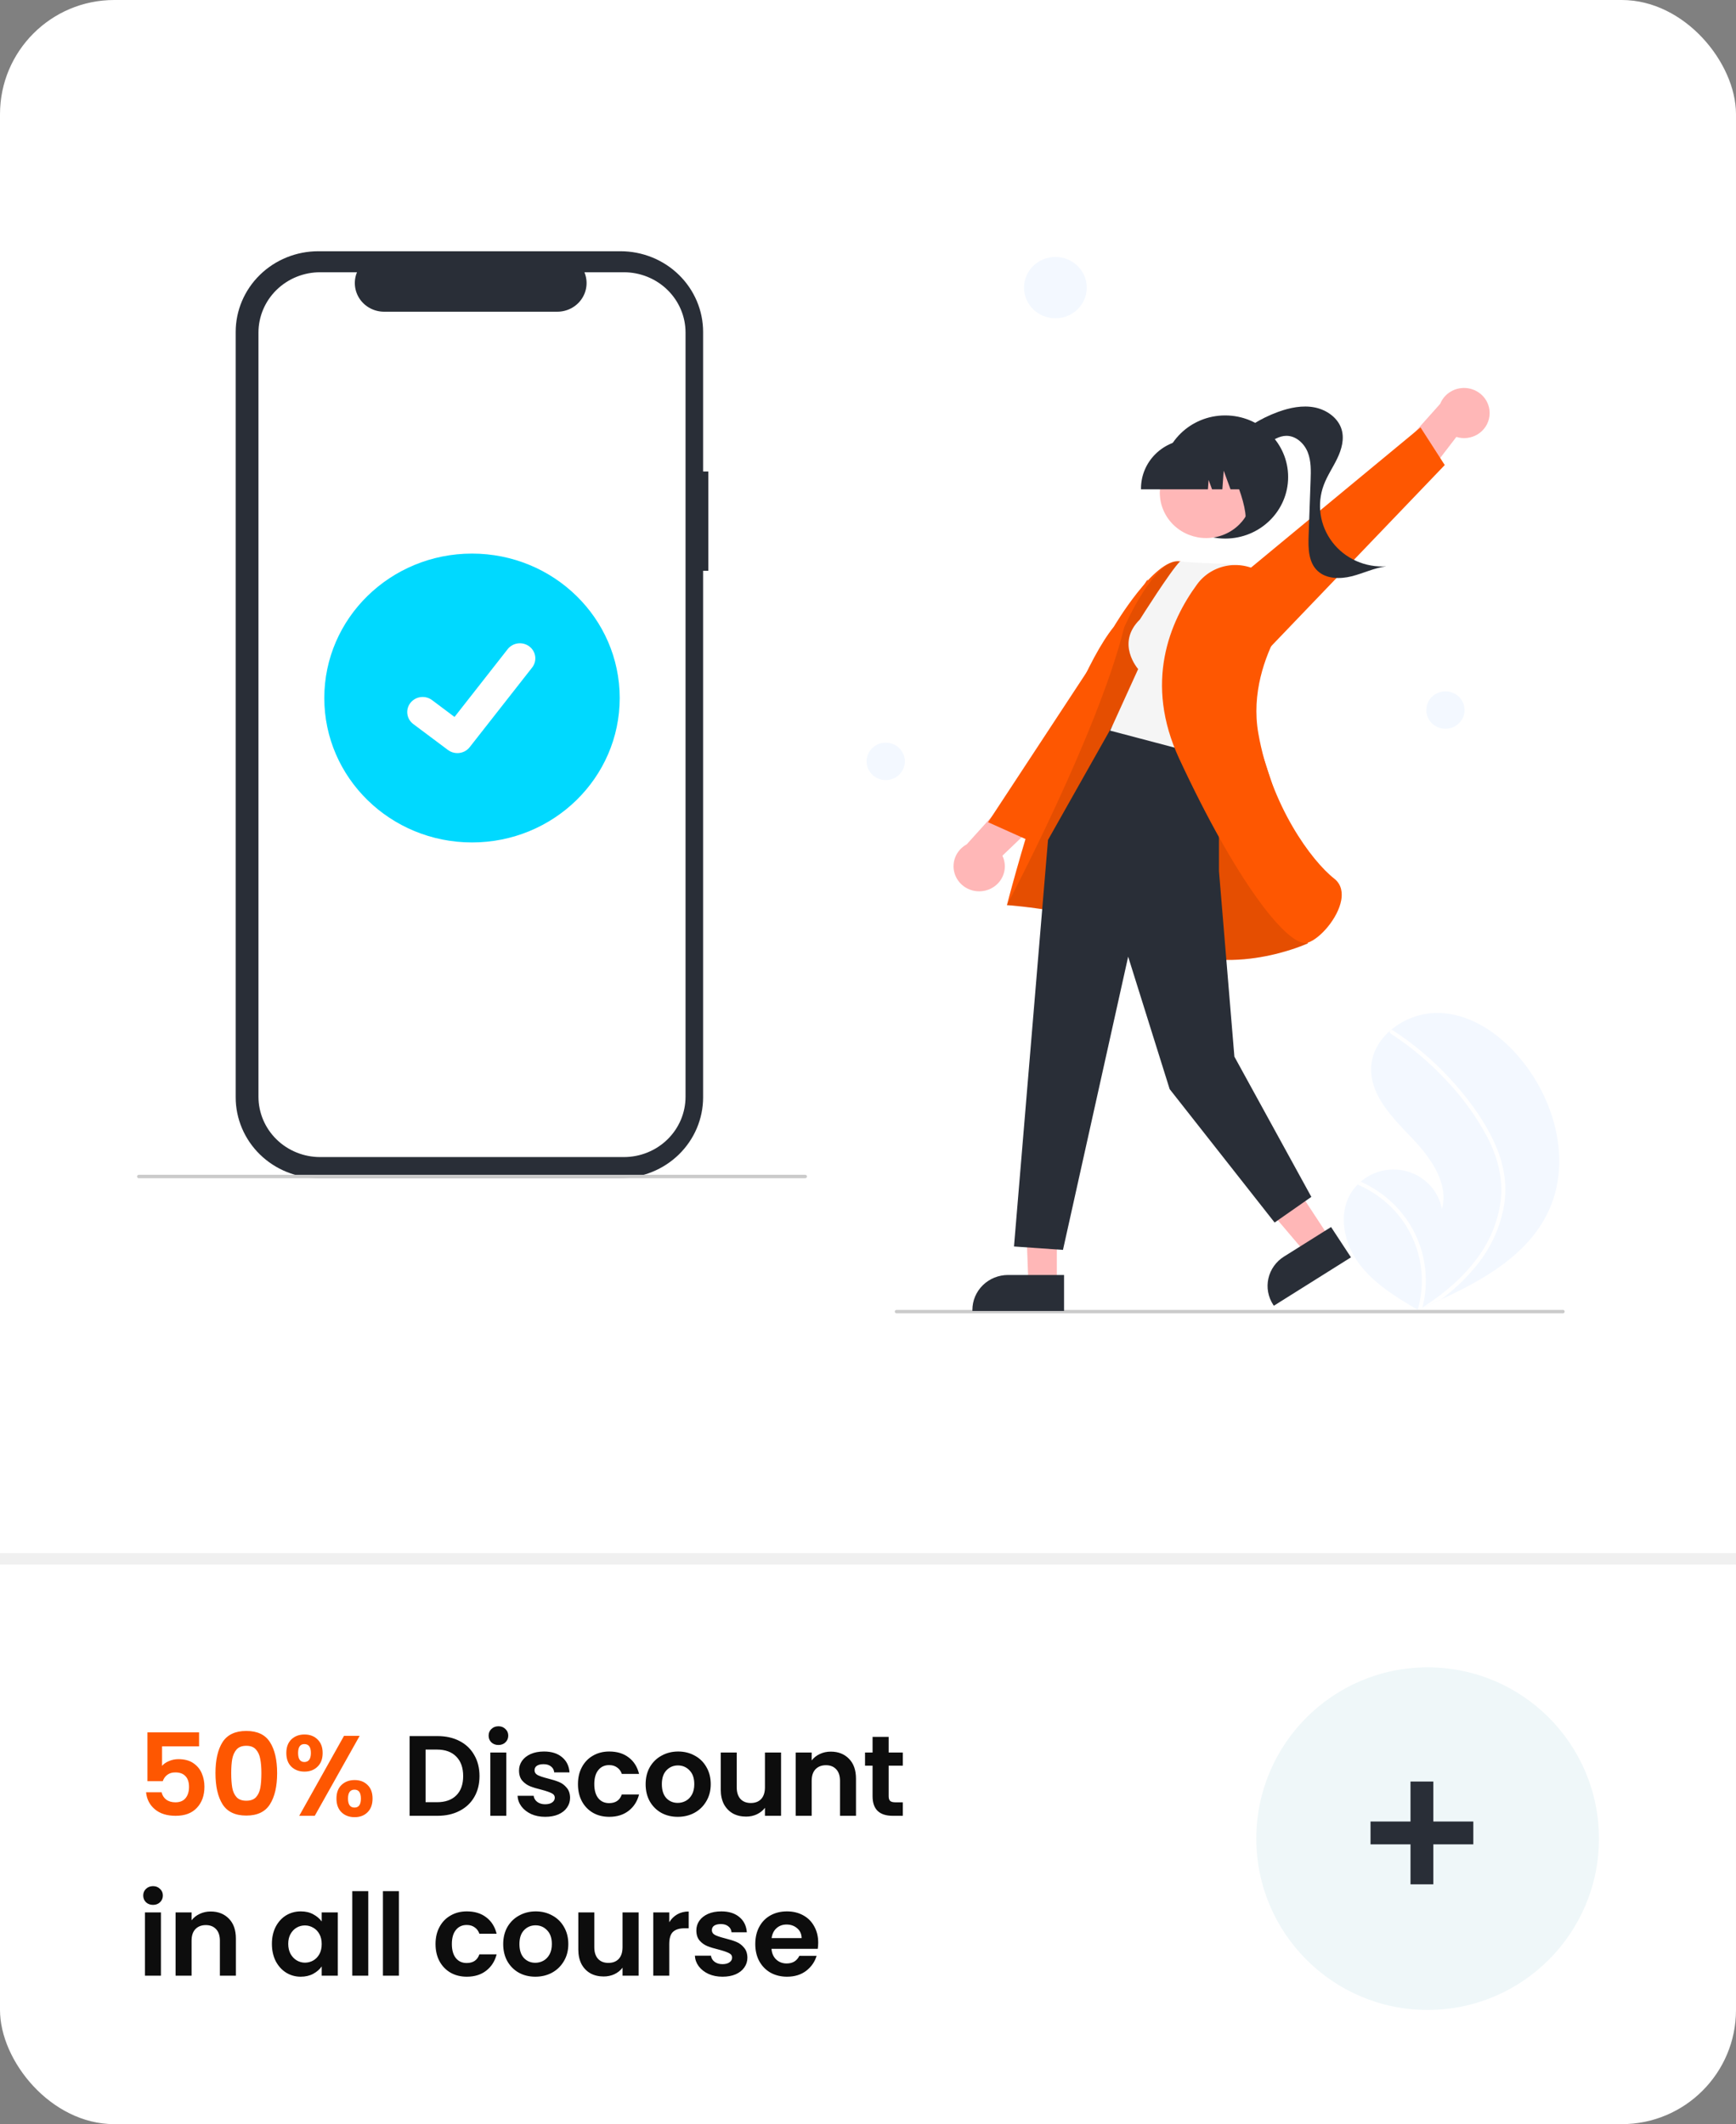 <svg width="152" height="186" viewBox="0 0 152 186" fill="none" xmlns="http://www.w3.org/2000/svg">
<rect x="0" y="0" width="152" height="186" fill="#808080" stroke="none"/>
<rect width="152" height="186" rx="10" fill="white"/>
<circle cx="125" cy="161" r="15" fill="#EFF7F9"/>
<rect x="120" y="159.5" width="9" height="2" fill="#292E37"/>
<rect x="123.5" y="165" width="9" height="2" transform="rotate(-90 123.5 165)" fill="#292E37"/>
<path d="M17.43 152.92H14.19V154.63C14.33 154.457 14.53 154.317 14.79 154.21C15.05 154.097 15.327 154.04 15.62 154.04C16.153 154.04 16.59 154.157 16.93 154.39C17.27 154.623 17.517 154.923 17.67 155.29C17.823 155.65 17.9 156.037 17.9 156.45C17.9 157.217 17.68 157.833 17.24 158.3C16.807 158.767 16.187 159 15.38 159C14.62 159 14.013 158.81 13.56 158.43C13.107 158.05 12.85 157.553 12.79 156.94H14.15C14.21 157.207 14.343 157.42 14.55 157.58C14.763 157.74 15.033 157.82 15.36 157.82C15.753 157.82 16.05 157.697 16.25 157.45C16.45 157.203 16.55 156.877 16.55 156.47C16.55 156.057 16.447 155.743 16.24 155.53C16.04 155.31 15.743 155.2 15.35 155.2C15.07 155.2 14.837 155.27 14.65 155.41C14.463 155.55 14.33 155.737 14.25 155.97H12.91V151.69H17.43V152.92ZM18.866 155.26C18.866 154.107 19.072 153.203 19.485 152.55C19.905 151.897 20.599 151.57 21.566 151.57C22.532 151.57 23.222 151.897 23.636 152.55C24.055 153.203 24.265 154.107 24.265 155.26C24.265 156.42 24.055 157.33 23.636 157.99C23.222 158.65 22.532 158.98 21.566 158.98C20.599 158.98 19.905 158.65 19.485 157.99C19.072 157.33 18.866 156.42 18.866 155.26ZM22.886 155.26C22.886 154.767 22.852 154.353 22.785 154.02C22.726 153.68 22.599 153.403 22.405 153.19C22.219 152.977 21.939 152.87 21.566 152.87C21.192 152.87 20.909 152.977 20.715 153.19C20.529 153.403 20.402 153.68 20.335 154.02C20.276 154.353 20.245 154.767 20.245 155.26C20.245 155.767 20.276 156.193 20.335 156.54C20.395 156.88 20.522 157.157 20.715 157.37C20.909 157.577 21.192 157.68 21.566 157.68C21.939 157.68 22.222 157.577 22.416 157.37C22.609 157.157 22.735 156.88 22.796 156.54C22.855 156.193 22.886 155.767 22.886 155.26ZM25.07 153.5C25.07 152.993 25.217 152.597 25.51 152.31C25.81 152.023 26.194 151.88 26.66 151.88C27.127 151.88 27.507 152.023 27.8 152.31C28.1 152.597 28.25 152.993 28.25 153.5C28.25 154.013 28.1 154.413 27.8 154.7C27.507 154.987 27.127 155.13 26.66 155.13C26.194 155.13 25.81 154.987 25.51 154.7C25.217 154.413 25.07 154.013 25.07 153.5ZM31.49 152L27.56 159H26.2L30.12 152H31.49ZM26.65 152.72C26.284 152.72 26.1 152.98 26.1 153.5C26.1 154.027 26.284 154.29 26.65 154.29C26.83 154.29 26.97 154.227 27.07 154.1C27.17 153.967 27.22 153.767 27.22 153.5C27.22 152.98 27.03 152.72 26.65 152.72ZM29.46 157.49C29.46 156.977 29.607 156.58 29.9 156.3C30.2 156.013 30.584 155.87 31.05 155.87C31.517 155.87 31.894 156.013 32.18 156.3C32.474 156.58 32.62 156.977 32.62 157.49C32.62 158.003 32.474 158.403 32.18 158.69C31.894 158.977 31.517 159.12 31.05 159.12C30.577 159.12 30.194 158.977 29.9 158.69C29.607 158.403 29.46 158.003 29.46 157.49ZM31.04 156.71C30.66 156.71 30.47 156.97 30.47 157.49C30.47 158.017 30.66 158.28 31.04 158.28C31.414 158.28 31.6 158.017 31.6 157.49C31.6 156.97 31.414 156.71 31.04 156.71Z" fill="#FE5701"/>
<path d="M38.304 152.02C39.038 152.02 39.681 152.163 40.234 152.45C40.794 152.737 41.224 153.147 41.524 153.68C41.831 154.207 41.984 154.82 41.984 155.52C41.984 156.22 41.831 156.833 41.524 157.36C41.224 157.88 40.794 158.283 40.234 158.57C39.681 158.857 39.038 159 38.304 159H35.864V152.02H38.304ZM38.254 157.81C38.988 157.81 39.554 157.61 39.954 157.21C40.354 156.81 40.554 156.247 40.554 155.52C40.554 154.793 40.354 154.227 39.954 153.82C39.554 153.407 38.988 153.2 38.254 153.2H37.264V157.81H38.254ZM43.642 152.8C43.395 152.8 43.189 152.723 43.022 152.57C42.862 152.41 42.782 152.213 42.782 151.98C42.782 151.747 42.862 151.553 43.022 151.4C43.189 151.24 43.395 151.16 43.642 151.16C43.889 151.16 44.092 151.24 44.252 151.4C44.419 151.553 44.502 151.747 44.502 151.98C44.502 152.213 44.419 152.41 44.252 152.57C44.092 152.723 43.889 152.8 43.642 152.8ZM44.332 153.46V159H42.932V153.46H44.332ZM47.735 159.09C47.282 159.09 46.875 159.01 46.515 158.85C46.155 158.683 45.869 158.46 45.655 158.18C45.449 157.9 45.335 157.59 45.315 157.25H46.725C46.752 157.463 46.855 157.64 47.035 157.78C47.222 157.92 47.452 157.99 47.725 157.99C47.992 157.99 48.199 157.937 48.345 157.83C48.499 157.723 48.575 157.587 48.575 157.42C48.575 157.24 48.482 157.107 48.295 157.02C48.115 156.927 47.825 156.827 47.425 156.72C47.012 156.62 46.672 156.517 46.405 156.41C46.145 156.303 45.919 156.14 45.725 155.92C45.539 155.7 45.445 155.403 45.445 155.03C45.445 154.723 45.532 154.443 45.705 154.19C45.885 153.937 46.139 153.737 46.465 153.59C46.799 153.443 47.189 153.37 47.635 153.37C48.295 153.37 48.822 153.537 49.215 153.87C49.609 154.197 49.825 154.64 49.865 155.2H48.525C48.505 154.98 48.412 154.807 48.245 154.68C48.085 154.547 47.869 154.48 47.595 154.48C47.342 154.48 47.145 154.527 47.005 154.62C46.872 154.713 46.805 154.843 46.805 155.01C46.805 155.197 46.899 155.34 47.085 155.44C47.272 155.533 47.562 155.63 47.955 155.73C48.355 155.83 48.685 155.933 48.945 156.04C49.205 156.147 49.429 156.313 49.615 156.54C49.809 156.76 49.909 157.053 49.915 157.42C49.915 157.74 49.825 158.027 49.645 158.28C49.472 158.533 49.219 158.733 48.885 158.88C48.559 159.02 48.175 159.09 47.735 159.09ZM50.605 156.23C50.605 155.657 50.721 155.157 50.955 154.73C51.188 154.297 51.511 153.963 51.925 153.73C52.338 153.49 52.811 153.37 53.345 153.37C54.031 153.37 54.598 153.543 55.045 153.89C55.498 154.23 55.801 154.71 55.955 155.33H54.445C54.365 155.09 54.228 154.903 54.035 154.77C53.848 154.63 53.615 154.56 53.335 154.56C52.935 154.56 52.618 154.707 52.385 155C52.151 155.287 52.035 155.697 52.035 156.23C52.035 156.757 52.151 157.167 52.385 157.46C52.618 157.747 52.935 157.89 53.335 157.89C53.901 157.89 54.271 157.637 54.445 157.13H55.955C55.801 157.73 55.498 158.207 55.045 158.56C54.591 158.913 54.025 159.09 53.345 159.09C52.811 159.09 52.338 158.973 51.925 158.74C51.511 158.5 51.188 158.167 50.955 157.74C50.721 157.307 50.605 156.803 50.605 156.23ZM59.34 159.09C58.807 159.09 58.327 158.973 57.9 158.74C57.474 158.5 57.137 158.163 56.89 157.73C56.65 157.297 56.53 156.797 56.53 156.23C56.53 155.663 56.654 155.163 56.9 154.73C57.154 154.297 57.497 153.963 57.93 153.73C58.364 153.49 58.847 153.37 59.38 153.37C59.914 153.37 60.397 153.49 60.83 153.73C61.264 153.963 61.604 154.297 61.85 154.73C62.104 155.163 62.23 155.663 62.23 156.23C62.23 156.797 62.1 157.297 61.84 157.73C61.587 158.163 61.24 158.5 60.8 158.74C60.367 158.973 59.88 159.09 59.34 159.09ZM59.34 157.87C59.594 157.87 59.83 157.81 60.05 157.69C60.277 157.563 60.457 157.377 60.59 157.13C60.724 156.883 60.79 156.583 60.79 156.23C60.79 155.703 60.65 155.3 60.37 155.02C60.097 154.733 59.76 154.59 59.36 154.59C58.96 154.59 58.624 154.733 58.35 155.02C58.084 155.3 57.95 155.703 57.95 156.23C57.95 156.757 58.08 157.163 58.34 157.45C58.607 157.73 58.94 157.87 59.34 157.87ZM68.387 153.46V159H66.977V158.3C66.797 158.54 66.561 158.73 66.267 158.87C65.981 159.003 65.667 159.07 65.327 159.07C64.894 159.07 64.51 158.98 64.177 158.8C63.844 158.613 63.581 158.343 63.387 157.99C63.2 157.63 63.107 157.203 63.107 156.71V153.46H64.507V156.51C64.507 156.95 64.617 157.29 64.837 157.53C65.057 157.763 65.357 157.88 65.737 157.88C66.124 157.88 66.427 157.763 66.647 157.53C66.867 157.29 66.977 156.95 66.977 156.51V153.46H68.387ZM72.739 153.38C73.398 153.38 73.932 153.59 74.338 154.01C74.745 154.423 74.948 155.003 74.948 155.75V159H73.549V155.94C73.549 155.5 73.439 155.163 73.219 154.93C72.999 154.69 72.698 154.57 72.319 154.57C71.932 154.57 71.625 154.69 71.398 154.93C71.178 155.163 71.069 155.5 71.069 155.94V159H69.668V153.46H71.069V154.15C71.255 153.91 71.492 153.723 71.778 153.59C72.072 153.45 72.392 153.38 72.739 153.38ZM77.81 154.61V157.29C77.81 157.477 77.853 157.613 77.94 157.7C78.033 157.78 78.186 157.82 78.4 157.82H79.05V159H78.17C76.99 159 76.4 158.427 76.4 157.28V154.61H75.74V153.46H76.4V152.09H77.81V153.46H79.05V154.61H77.81ZM13.4 166.8C13.153 166.8 12.947 166.723 12.78 166.57C12.62 166.41 12.54 166.213 12.54 165.98C12.54 165.747 12.62 165.553 12.78 165.4C12.947 165.24 13.153 165.16 13.4 165.16C13.647 165.16 13.85 165.24 14.01 165.4C14.177 165.553 14.26 165.747 14.26 165.98C14.26 166.213 14.177 166.41 14.01 166.57C13.85 166.723 13.647 166.8 13.4 166.8ZM14.09 167.46V173H12.69V167.46H14.09ZM18.443 167.38C19.103 167.38 19.637 167.59 20.043 168.01C20.45 168.423 20.653 169.003 20.653 169.75V173H19.253V169.94C19.253 169.5 19.143 169.163 18.923 168.93C18.703 168.69 18.403 168.57 18.023 168.57C17.637 168.57 17.33 168.69 17.103 168.93C16.883 169.163 16.773 169.5 16.773 169.94V173H15.373V167.46H16.773V168.15C16.96 167.91 17.197 167.723 17.483 167.59C17.776 167.45 18.096 167.38 18.443 167.38ZM23.807 170.21C23.807 169.65 23.917 169.153 24.137 168.72C24.364 168.287 24.667 167.953 25.047 167.72C25.434 167.487 25.864 167.37 26.337 167.37C26.751 167.37 27.111 167.453 27.417 167.62C27.731 167.787 27.981 167.997 28.167 168.25V167.46H29.577V173H28.167V172.19C27.987 172.45 27.737 172.667 27.417 172.84C27.104 173.007 26.741 173.09 26.327 173.09C25.861 173.09 25.434 172.97 25.047 172.73C24.667 172.49 24.364 172.153 24.137 171.72C23.917 171.28 23.807 170.777 23.807 170.21ZM28.167 170.23C28.167 169.89 28.101 169.6 27.967 169.36C27.834 169.113 27.654 168.927 27.427 168.8C27.201 168.667 26.957 168.6 26.697 168.6C26.437 168.6 26.197 168.663 25.977 168.79C25.757 168.917 25.577 169.103 25.437 169.35C25.304 169.59 25.237 169.877 25.237 170.21C25.237 170.543 25.304 170.837 25.437 171.09C25.577 171.337 25.757 171.527 25.977 171.66C26.204 171.793 26.444 171.86 26.697 171.86C26.957 171.86 27.201 171.797 27.427 171.67C27.654 171.537 27.834 171.35 27.967 171.11C28.101 170.863 28.167 170.57 28.167 170.23ZM32.245 165.6V173H30.845V165.6H32.245ZM34.928 165.6V173H33.528V165.6H34.928ZM38.134 170.23C38.134 169.657 38.251 169.157 38.484 168.73C38.717 168.297 39.041 167.963 39.454 167.73C39.867 167.49 40.341 167.37 40.874 167.37C41.561 167.37 42.127 167.543 42.574 167.89C43.027 168.23 43.331 168.71 43.484 169.33H41.974C41.894 169.09 41.757 168.903 41.564 168.77C41.377 168.63 41.144 168.56 40.864 168.56C40.464 168.56 40.147 168.707 39.914 169C39.681 169.287 39.564 169.697 39.564 170.23C39.564 170.757 39.681 171.167 39.914 171.46C40.147 171.747 40.464 171.89 40.864 171.89C41.431 171.89 41.801 171.637 41.974 171.13H43.484C43.331 171.73 43.027 172.207 42.574 172.56C42.121 172.913 41.554 173.09 40.874 173.09C40.341 173.09 39.867 172.973 39.454 172.74C39.041 172.5 38.717 172.167 38.484 171.74C38.251 171.307 38.134 170.803 38.134 170.23ZM46.87 173.09C46.336 173.09 45.856 172.973 45.429 172.74C45.003 172.5 44.666 172.163 44.419 171.73C44.179 171.297 44.059 170.797 44.059 170.23C44.059 169.663 44.183 169.163 44.429 168.73C44.683 168.297 45.026 167.963 45.459 167.73C45.893 167.49 46.376 167.37 46.91 167.37C47.443 167.37 47.926 167.49 48.359 167.73C48.793 167.963 49.133 168.297 49.38 168.73C49.633 169.163 49.76 169.663 49.76 170.23C49.76 170.797 49.63 171.297 49.37 171.73C49.116 172.163 48.77 172.5 48.33 172.74C47.896 172.973 47.41 173.09 46.87 173.09ZM46.87 171.87C47.123 171.87 47.359 171.81 47.58 171.69C47.806 171.563 47.986 171.377 48.12 171.13C48.253 170.883 48.319 170.583 48.319 170.23C48.319 169.703 48.179 169.3 47.9 169.02C47.626 168.733 47.289 168.59 46.889 168.59C46.489 168.59 46.153 168.733 45.88 169.02C45.613 169.3 45.48 169.703 45.48 170.23C45.48 170.757 45.609 171.163 45.87 171.45C46.136 171.73 46.469 171.87 46.87 171.87ZM55.916 167.46V173H54.507V172.3C54.327 172.54 54.09 172.73 53.797 172.87C53.51 173.003 53.197 173.07 52.856 173.07C52.423 173.07 52.04 172.98 51.706 172.8C51.373 172.613 51.11 172.343 50.916 171.99C50.73 171.63 50.636 171.203 50.636 170.71V167.46H52.036V170.51C52.036 170.95 52.147 171.29 52.367 171.53C52.587 171.763 52.886 171.88 53.267 171.88C53.653 171.88 53.956 171.763 54.176 171.53C54.397 171.29 54.507 170.95 54.507 170.51V167.46H55.916ZM58.598 168.32C58.778 168.027 59.011 167.797 59.298 167.63C59.591 167.463 59.925 167.38 60.298 167.38V168.85H59.928C59.488 168.85 59.154 168.953 58.928 169.16C58.708 169.367 58.598 169.727 58.598 170.24V173H57.198V167.46H58.598V168.32ZM63.261 173.09C62.807 173.09 62.401 173.01 62.041 172.85C61.681 172.683 61.394 172.46 61.181 172.18C60.974 171.9 60.861 171.59 60.841 171.25H62.251C62.277 171.463 62.381 171.64 62.561 171.78C62.747 171.92 62.977 171.99 63.251 171.99C63.517 171.99 63.724 171.937 63.871 171.83C64.024 171.723 64.101 171.587 64.101 171.42C64.101 171.24 64.007 171.107 63.821 171.02C63.641 170.927 63.351 170.827 62.951 170.72C62.537 170.62 62.197 170.517 61.931 170.41C61.671 170.303 61.444 170.14 61.251 169.92C61.064 169.7 60.971 169.403 60.971 169.03C60.971 168.723 61.057 168.443 61.231 168.19C61.411 167.937 61.664 167.737 61.991 167.59C62.324 167.443 62.714 167.37 63.161 167.37C63.821 167.37 64.347 167.537 64.741 167.87C65.134 168.197 65.351 168.64 65.391 169.2H64.051C64.031 168.98 63.937 168.807 63.771 168.68C63.611 168.547 63.394 168.48 63.121 168.48C62.867 168.48 62.671 168.527 62.531 168.62C62.397 168.713 62.331 168.843 62.331 169.01C62.331 169.197 62.424 169.34 62.611 169.44C62.797 169.533 63.087 169.63 63.481 169.73C63.881 169.83 64.211 169.933 64.471 170.04C64.731 170.147 64.954 170.313 65.141 170.54C65.334 170.76 65.434 171.053 65.441 171.42C65.441 171.74 65.351 172.027 65.171 172.28C64.997 172.533 64.744 172.733 64.411 172.88C64.084 173.02 63.701 173.09 63.261 173.09ZM71.64 170.11C71.64 170.31 71.627 170.49 71.6 170.65H67.55C67.583 171.05 67.723 171.363 67.97 171.59C68.217 171.817 68.52 171.93 68.88 171.93C69.4 171.93 69.77 171.707 69.99 171.26H71.5C71.34 171.793 71.033 172.233 70.58 172.58C70.127 172.92 69.57 173.09 68.91 173.09C68.377 173.09 67.897 172.973 67.47 172.74C67.05 172.5 66.72 172.163 66.48 171.73C66.247 171.297 66.13 170.797 66.13 170.23C66.13 169.657 66.247 169.153 66.48 168.72C66.713 168.287 67.04 167.953 67.46 167.72C67.88 167.487 68.363 167.37 68.91 167.37C69.437 167.37 69.907 167.483 70.32 167.71C70.74 167.937 71.063 168.26 71.29 168.68C71.523 169.093 71.64 169.57 71.64 170.11ZM70.19 169.71C70.183 169.35 70.053 169.063 69.8 168.85C69.547 168.63 69.237 168.52 68.87 168.52C68.523 168.52 68.23 168.627 67.99 168.84C67.757 169.047 67.613 169.337 67.56 169.71H70.19Z" fill="#0D0D0D"/>
<line y1="136.5" x2="152" y2="136.5" stroke="#F0F0F0"/>
<g clip-path="url(#clip0_103_410)">
<path d="M62.019 41.286H61.563V29.07C61.563 28.142 61.376 27.222 61.013 26.365C60.649 25.507 60.117 24.727 59.445 24.071C58.774 23.414 57.977 22.893 57.099 22.538C56.222 22.183 55.282 22 54.333 22H27.866C25.949 22 24.11 22.745 22.754 24.071C21.398 25.397 20.636 27.195 20.636 29.07V96.087C20.636 97.016 20.823 97.935 21.187 98.793C21.55 99.651 22.082 100.43 22.754 101.087C23.425 101.743 24.222 102.264 25.099 102.619C25.977 102.975 26.917 103.158 27.866 103.158H54.333C56.25 103.158 58.089 102.413 59.445 101.087C60.801 99.761 61.563 97.963 61.563 96.087V49.981H62.019V41.286Z" fill="#292E37"/>
<path d="M54.624 23.84H51.17C51.328 24.22 51.389 24.634 51.346 25.043C51.303 25.452 51.158 25.845 50.923 26.186C50.689 26.528 50.372 26.807 50.001 27.001C49.629 27.194 49.215 27.295 48.794 27.295H33.632C33.212 27.295 32.797 27.194 32.426 27.001C32.055 26.807 31.738 26.528 31.503 26.186C31.269 25.845 31.124 25.452 31.081 25.043C31.038 24.634 31.098 24.22 31.257 23.84H28.03C27.322 23.84 26.619 23.976 25.964 24.241C25.309 24.507 24.714 24.896 24.213 25.386C23.711 25.876 23.314 26.458 23.042 27.099C22.771 27.739 22.631 28.426 22.631 29.119V96.038C22.631 96.732 22.771 97.418 23.042 98.059C23.314 98.699 23.711 99.281 24.213 99.772C24.714 100.262 25.309 100.651 25.964 100.916C26.619 101.182 27.321 101.318 28.03 101.318H54.624C55.333 101.318 56.035 101.182 56.691 100.916C57.346 100.651 57.941 100.262 58.442 99.772C58.944 99.281 59.341 98.699 59.613 98.059C59.884 97.418 60.024 96.732 60.024 96.038V29.119C60.024 28.426 59.884 27.739 59.613 27.099C59.341 26.458 58.944 25.876 58.442 25.386C57.941 24.896 57.346 24.507 56.691 24.241C56.035 23.976 55.333 23.84 54.624 23.84Z" fill="white"/>
<path d="M70.502 103.169H12.153C12.113 103.169 12.074 103.153 12.045 103.125C12.016 103.097 12 103.059 12 103.019C12 102.98 12.016 102.941 12.045 102.913C12.074 102.885 12.113 102.87 12.153 102.87H70.502C70.542 102.87 70.581 102.885 70.61 102.913C70.639 102.941 70.655 102.98 70.655 103.019C70.655 103.059 70.639 103.097 70.61 103.125C70.581 103.153 70.542 103.169 70.502 103.169Z" fill="#CBCBCB"/>
<path d="M41.328 73.768C48.47 73.768 54.26 68.106 54.26 61.122C54.26 54.137 48.47 48.475 41.328 48.475C34.185 48.475 28.395 54.137 28.395 61.122C28.395 68.106 34.185 73.768 41.328 73.768Z" fill="#00D9FF"/>
<path d="M40.046 65.946C39.755 65.947 39.472 65.855 39.239 65.684L39.224 65.674L36.185 63.4C36.044 63.294 35.926 63.163 35.837 63.013C35.749 62.862 35.691 62.697 35.668 62.525C35.645 62.353 35.656 62.178 35.702 62.01C35.748 61.843 35.827 61.686 35.935 61.548C36.043 61.41 36.178 61.295 36.331 61.208C36.485 61.121 36.654 61.065 36.83 61.042C37.006 61.02 37.185 61.031 37.356 61.076C37.527 61.121 37.688 61.198 37.829 61.303L39.797 62.78L44.449 56.845C44.557 56.707 44.692 56.592 44.845 56.505C44.999 56.418 45.168 56.362 45.344 56.339C45.52 56.317 45.698 56.328 45.87 56.373C46.041 56.418 46.202 56.495 46.342 56.6L46.343 56.601L46.314 56.64L46.343 56.601C46.627 56.814 46.813 57.129 46.86 57.476C46.907 57.823 46.811 58.174 46.593 58.452L41.121 65.43C40.995 65.59 40.832 65.721 40.646 65.81C40.459 65.899 40.255 65.945 40.047 65.945L40.046 65.946Z" fill="white"/>
<path d="M118.321 104.412C118.478 104.163 118.663 103.932 118.873 103.724C118.959 103.636 119.051 103.554 119.145 103.473C119.716 102.975 120.414 102.636 121.164 102.489C121.915 102.342 122.692 102.393 123.416 102.637C124.139 102.881 124.783 103.309 125.282 103.878C125.78 104.446 126.115 105.134 126.251 105.87C126.883 103.586 125.238 101.336 123.585 99.608C121.931 97.88 120.041 95.985 120.051 93.618C120.055 92.301 120.714 91.126 121.709 90.254C121.74 90.228 121.77 90.202 121.802 90.176C123.004 89.168 124.551 88.641 126.134 88.7C129.074 88.854 131.641 90.786 133.424 93.079C136.294 96.767 137.552 101.944 135.543 106.142C133.775 109.835 130.007 112.027 126.16 113.79C125.623 114.036 125.087 114.275 124.552 114.506C124.548 114.507 124.545 114.51 124.541 114.511C124.515 114.522 124.489 114.533 124.465 114.544C124.355 114.592 124.244 114.639 124.135 114.687L124.186 114.719L124.344 114.819C124.289 114.787 124.235 114.755 124.18 114.723C124.164 114.713 124.146 114.704 124.13 114.694C122.241 113.585 120.325 112.413 119.02 110.682C117.667 108.885 117.123 106.312 118.321 104.412Z" fill="#F3F8FF"/>
<path d="M130.925 100.239C131.343 101.17 131.621 102.155 131.748 103.164C131.849 104.064 131.811 104.973 131.636 105.862C131.261 107.688 130.443 109.399 129.251 110.852C128.351 111.955 127.313 112.942 126.16 113.79C125.623 114.036 125.087 114.275 124.552 114.507C124.548 114.507 124.545 114.51 124.541 114.511C124.515 114.522 124.489 114.533 124.465 114.544C124.355 114.592 124.244 114.64 124.135 114.687L124.186 114.719L124.344 114.819C124.289 114.787 124.235 114.755 124.18 114.723C124.164 114.713 124.146 114.704 124.13 114.694C124.546 113.272 124.607 111.773 124.308 110.323C124.01 108.873 123.36 107.514 122.414 106.36C121.462 105.221 120.249 104.318 118.873 103.724C118.959 103.636 119.051 103.554 119.145 103.473C119.675 103.711 120.182 103.995 120.661 104.32C122.375 105.478 123.661 107.145 124.33 109.074C124.928 110.823 125.003 112.703 124.546 114.493C124.64 114.432 124.736 114.37 124.828 114.308C126.588 113.148 128.21 111.754 129.432 110.045C130.486 108.6 131.16 106.924 131.395 105.165C131.63 103.243 131.138 101.353 130.26 99.638C129.291 97.803 128.07 96.107 126.631 94.596C125.186 93.043 123.552 91.668 121.765 90.504C121.725 90.477 121.696 90.437 121.686 90.39C121.676 90.344 121.684 90.295 121.709 90.255C121.728 90.218 121.761 90.19 121.802 90.176C121.822 90.171 121.843 90.171 121.864 90.175C121.885 90.179 121.904 90.188 121.921 90.2C122.142 90.344 122.36 90.489 122.576 90.639C124.376 91.885 126.01 93.344 127.441 94.984C128.824 96.565 130.083 98.321 130.925 100.239Z" fill="white"/>
<path d="M92.408 27.872C93.925 27.872 95.154 26.67 95.154 25.186C95.154 23.703 93.925 22.5 92.408 22.5C90.891 22.5 89.661 23.703 89.661 25.186C89.661 26.67 90.891 27.872 92.408 27.872Z" fill="#F3F8FF"/>
<path d="M126.56 63.814C127.484 63.814 128.234 63.081 128.234 62.177C128.234 61.272 127.484 60.539 126.56 60.539C125.635 60.539 124.885 61.272 124.885 62.177C124.885 63.081 125.635 63.814 126.56 63.814Z" fill="#F3F8FF"/>
<path d="M77.553 68.307C78.478 68.307 79.227 67.574 79.227 66.669C79.227 65.765 78.478 65.032 77.553 65.032C76.628 65.032 75.878 65.765 75.878 66.669C75.878 67.574 76.628 68.307 77.553 68.307Z" fill="#F3F8FF"/>
<path d="M78.498 115H136.847C136.888 115 136.926 114.984 136.955 114.956C136.984 114.928 137 114.89 137 114.85C137 114.81 136.984 114.772 136.955 114.744C136.926 114.716 136.888 114.7 136.847 114.7H78.498C78.458 114.7 78.419 114.716 78.39 114.744C78.361 114.772 78.345 114.81 78.345 114.85C78.345 114.89 78.361 114.928 78.39 114.956C78.419 114.984 78.458 115 78.498 115Z" fill="#CBCBCB"/>
<path d="M130.408 36.472C130.484 35.94 130.359 35.399 130.055 34.952C129.751 34.504 129.29 34.181 128.758 34.044C128.227 33.907 127.663 33.965 127.173 34.208C126.683 34.45 126.301 34.86 126.099 35.36L121.364 40.668L122.753 44.462L127.515 38.26C127.826 38.357 128.154 38.387 128.478 38.346C128.802 38.306 129.112 38.197 129.388 38.026C129.664 37.856 129.898 37.628 130.074 37.36C130.251 37.091 130.364 36.788 130.408 36.472Z" fill="#FFB7B7"/>
<path d="M110.781 57.126L126.498 40.723L124.378 37.427L104.665 53.73L110.781 57.126Z" fill="#FE5701"/>
<path d="M107.273 47.16C110.318 47.16 112.786 44.746 112.786 41.768C112.786 38.791 110.318 36.377 107.273 36.377C104.228 36.377 101.76 38.791 101.76 41.768C101.76 44.746 104.228 47.16 107.273 47.16Z" fill="#292E37"/>
<path d="M107.716 38.722C108.903 37.546 110.338 36.638 111.922 36.063C112.939 35.695 114.046 35.467 115.109 35.676C116.171 35.885 117.177 36.604 117.473 37.624C117.716 38.458 117.465 39.356 117.089 40.141C116.713 40.926 116.21 41.654 115.906 42.468C115.595 43.299 115.502 44.193 115.634 45.068C115.767 45.943 116.12 46.772 116.663 47.479C117.206 48.187 117.921 48.751 118.743 49.12C119.566 49.488 120.469 49.65 121.372 49.591C120.327 49.728 119.365 50.208 118.344 50.463C117.323 50.719 116.118 50.702 115.36 49.986C114.557 49.23 114.541 47.999 114.58 46.91C114.637 45.29 114.695 43.671 114.753 42.051C114.782 41.225 114.807 40.373 114.503 39.602C114.198 38.831 113.474 38.156 112.629 38.163C111.988 38.168 111.421 38.547 110.908 38.922C110.394 39.296 109.85 39.695 109.212 39.751C108.574 39.806 107.846 39.345 107.894 38.72L107.716 38.722Z" fill="#292E37"/>
<path d="M86.334 77.968C85.804 78.112 85.239 78.061 84.746 77.825C84.253 77.588 83.865 77.183 83.657 76.686C83.448 76.189 83.434 75.635 83.615 75.128C83.797 74.621 84.163 74.197 84.643 73.936L89.406 68.652L93.434 69.503L87.768 74.93C87.908 75.219 87.981 75.533 87.982 75.853C87.983 76.171 87.913 76.487 87.776 76.777C87.639 77.066 87.439 77.323 87.19 77.529C86.941 77.735 86.648 77.885 86.334 77.968H86.334Z" fill="#FFB7B7"/>
<path d="M102.004 59.051L90.133 73.622L86.514 71.998L100.467 50.755L102.004 59.051Z" fill="#FE5701"/>
<path d="M92.531 103.051L89.702 103.008L90.043 112.437H92.531L92.531 103.051Z" fill="#FFB7B7"/>
<path d="M93.166 111.643L88.265 111.643H88.265C87.436 111.643 86.642 111.964 86.056 112.537C85.471 113.11 85.141 113.887 85.141 114.697V114.796L93.166 114.796L93.166 111.643Z" fill="#292E37"/>
<path d="M111.264 100.55L108.173 102.49L114.355 109.763L116.449 108.449L111.264 100.55Z" fill="#FFB7B7"/>
<path d="M116.545 107.445L112.421 110.034L112.42 110.034C111.723 110.471 111.233 111.162 111.056 111.953C110.88 112.745 111.032 113.572 111.48 114.254L111.534 114.337L118.287 110.098L116.545 107.445Z" fill="#292E37"/>
<path d="M112.365 71.756C112.365 71.756 105.498 49.453 103.291 49.151C101.084 48.85 97.528 54.874 97.528 54.874C92.918 60.626 88.164 79.258 88.164 79.258C88.164 79.258 96.089 79.743 101.882 82.757C107.675 85.77 114.512 82.604 114.512 82.604L112.365 71.756Z" fill="#FE5701"/>
<path opacity="0.1" d="M112.365 71.756C112.365 71.756 105.498 49.453 103.291 49.151C101.084 48.85 98.431 54.935 98.431 54.935C96.134 64.22 88.164 79.258 88.164 79.258C88.164 79.258 96.089 79.743 101.882 82.757C107.675 85.77 114.512 82.604 114.512 82.604L112.365 71.756Z" fill="black"/>
<path d="M106.731 65.083V76.29L108.08 92.524L114.818 104.805L111.602 107.051L102.413 95.37L98.779 83.771L93.071 109.447L88.783 109.148L91.761 73.548L97.413 63.528L106.731 65.083Z" fill="#292E37"/>
<path d="M99.807 54.243C97.663 56.34 99.654 58.586 99.654 58.586L97.204 63.977L106.852 66.523L110.224 51.79L107.927 49.394C103.332 49.244 103.33 49.151 103.33 49.151C102.525 49.922 99.807 54.243 99.807 54.243Z" fill="#F5F5F5"/>
<path d="M110.612 50.264C110.174 49.947 109.676 49.719 109.147 49.593C108.618 49.466 108.069 49.443 107.531 49.525C106.993 49.608 106.476 49.794 106.012 50.072C105.548 50.351 105.145 50.717 104.827 51.149C102.401 54.452 100.159 59.785 103.249 66.435C108.211 77.115 112.528 82.582 114.284 82.581C114.36 82.582 114.437 82.57 114.509 82.546C115.59 82.188 117.152 80.4 117.435 78.824C117.536 78.26 117.512 77.475 116.822 76.936C114.841 75.386 111.285 70.562 110.176 64.212C109.562 60.703 110.751 57.507 111.857 55.443C112.324 54.59 112.46 53.6 112.242 52.656C112.023 51.711 111.463 50.876 110.666 50.302L110.612 50.264Z" fill="#FE5701"/>
<path d="M107.557 46.63C109.523 45.578 110.246 43.167 109.171 41.244C108.096 39.321 105.63 38.614 103.663 39.665C101.697 40.717 100.974 43.128 102.049 45.051C103.124 46.974 105.59 47.681 107.557 46.63Z" fill="#FFB7B7"/>
<path d="M99.903 42.847H105.763L105.823 42.025L106.123 42.847H107.026L107.145 41.217L107.74 42.847H109.486V42.767C109.485 41.631 109.023 40.543 108.202 39.74C107.381 38.938 106.268 38.486 105.108 38.485H104.281C103.12 38.486 102.007 38.938 101.187 39.74C100.366 40.543 99.904 41.631 99.903 42.767V42.847Z" fill="#292E37"/>
<path d="M108.601 45.805L111.102 45.011V39.073H106.378L106.495 39.187C108.122 40.776 109.932 46.414 108.601 45.805Z" fill="#292E37"/>
</g>
<defs>
<clipPath id="clip0_103_410">
<rect width="125" height="93" fill="white" transform="translate(12 22)"/>
</clipPath>
</defs>
</svg>

